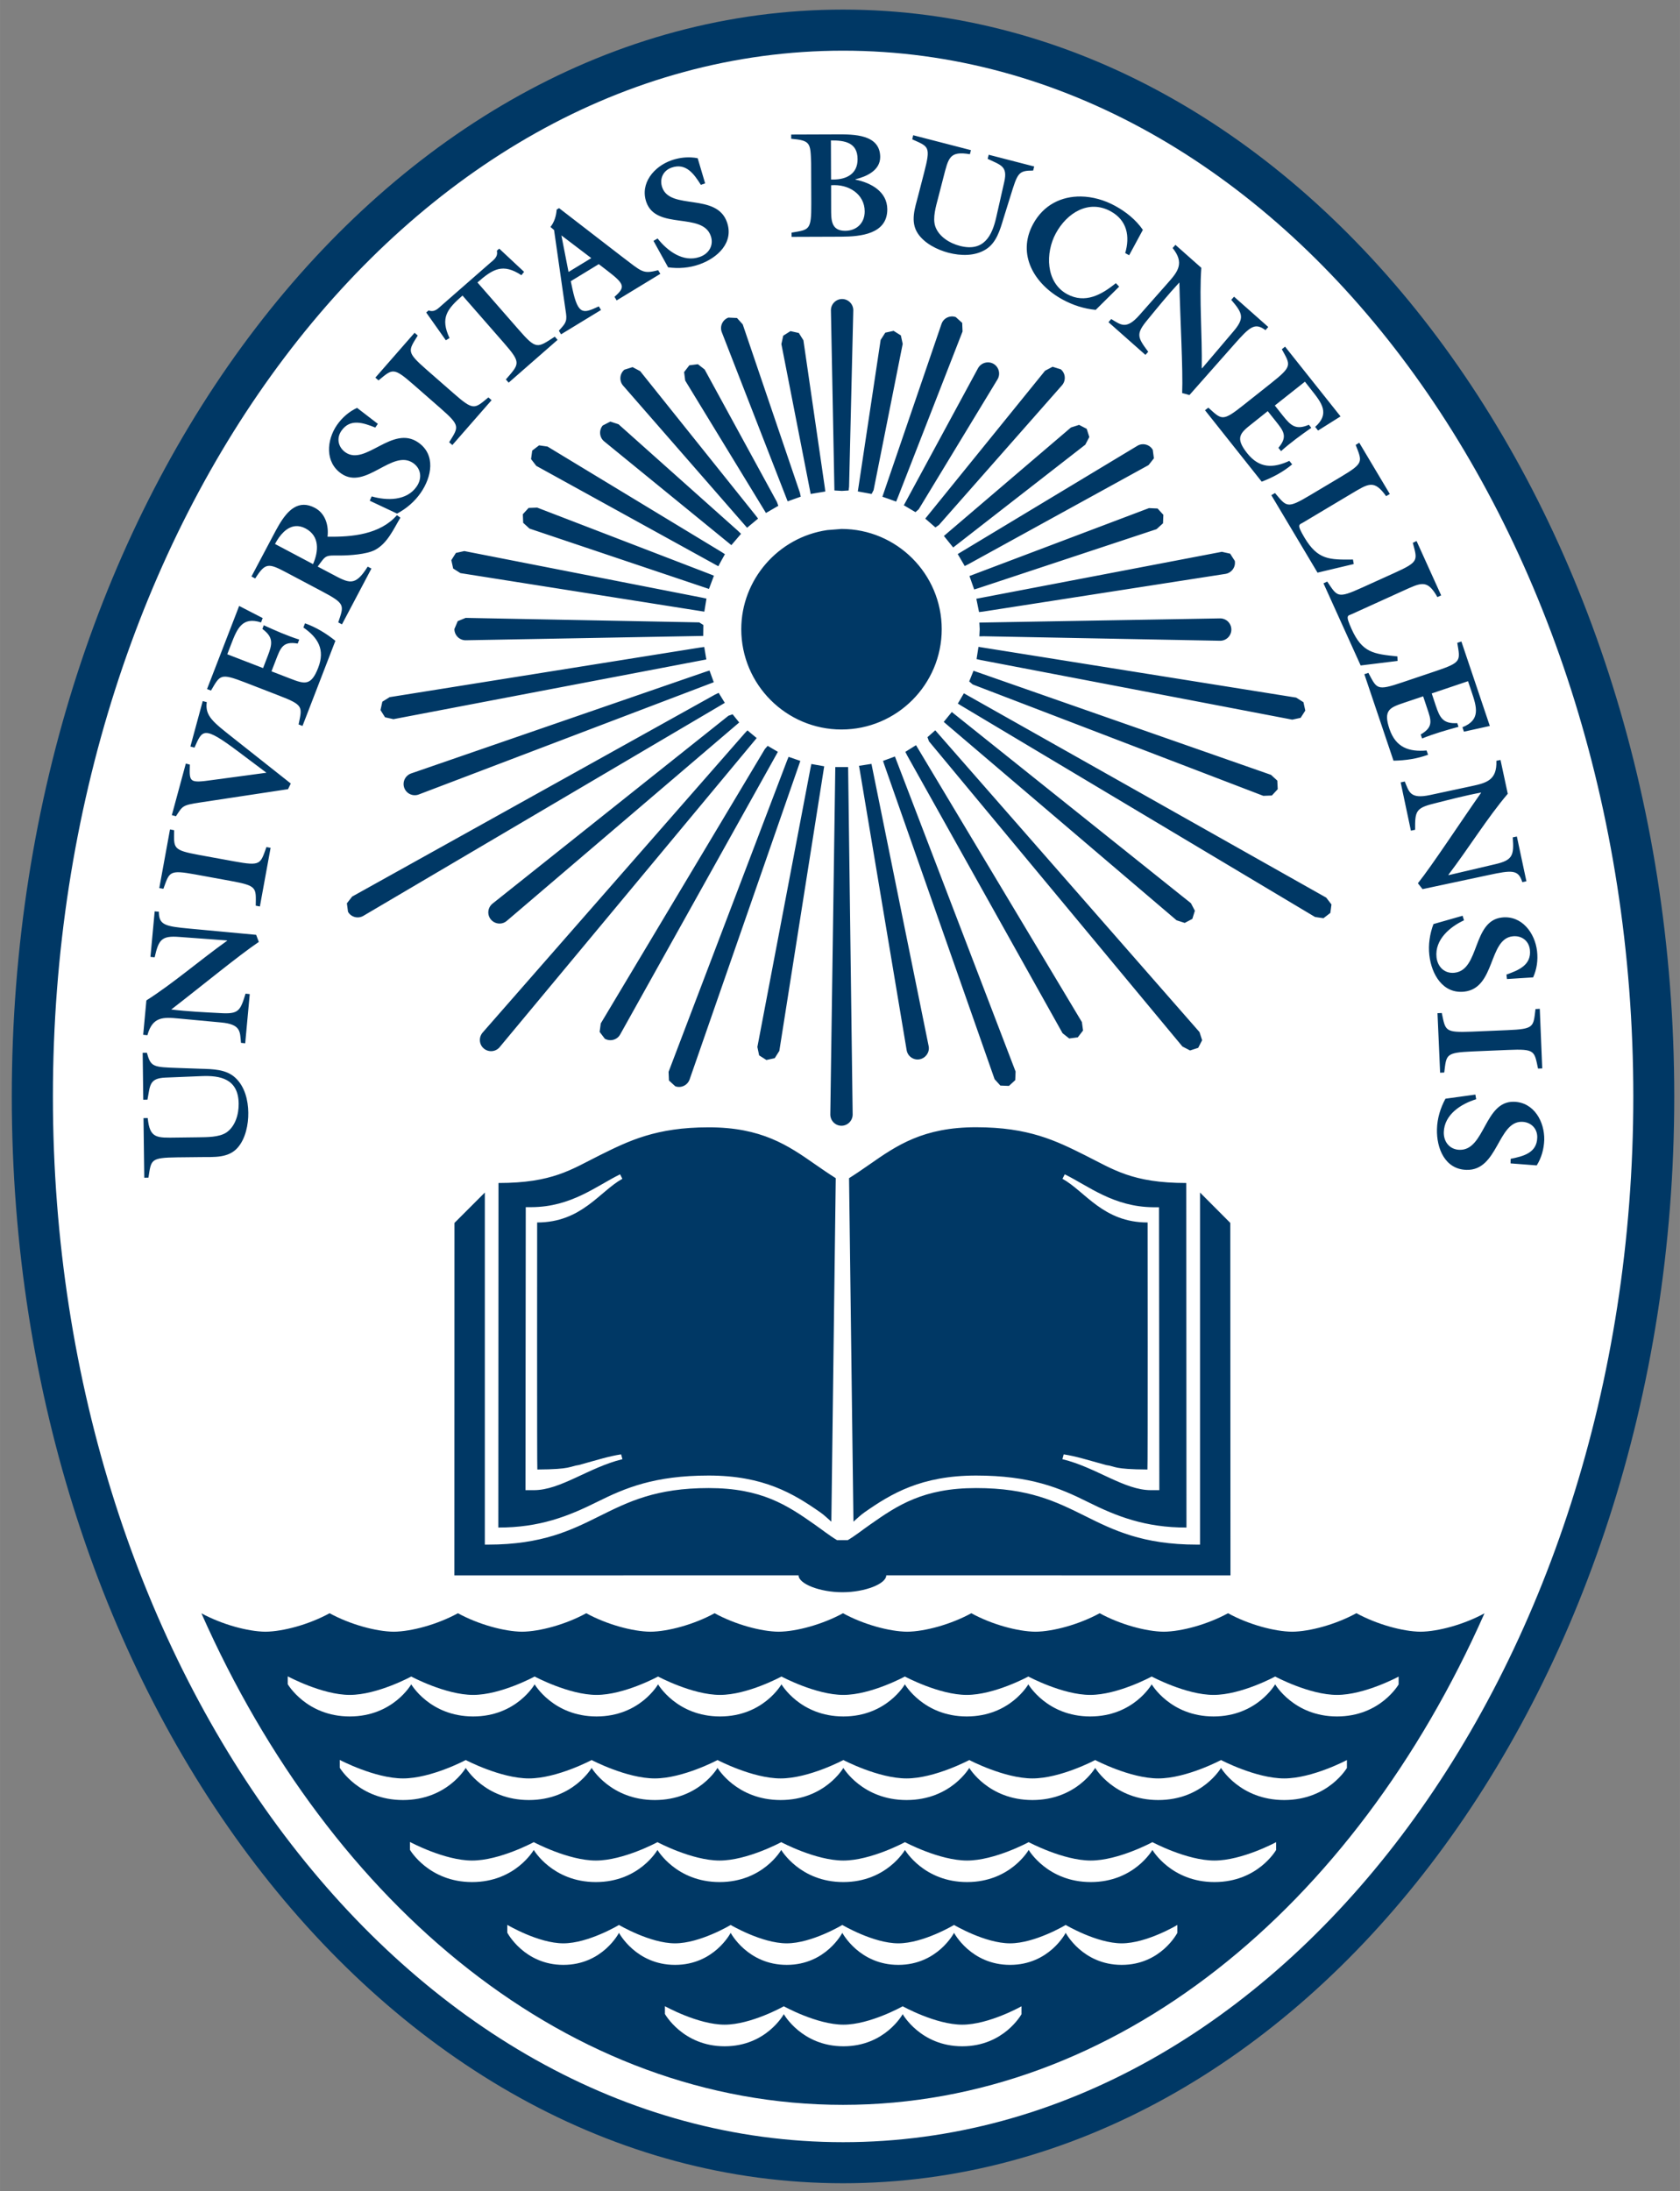 <svg xmlns="http://www.w3.org/2000/svg" height="250.31" viewBox="0 0 192 250.314" width="192"><rect x="0" y="0" width="192" height="250.314" fill="#808080" stroke="none"/><g transform="matrix(1.25 0 0 -1.25 -330.08 555.39)"><g><path d="m265.14 344.11c0-54.769 34.094-99.326 76-99.326s76 44.557 76 99.326c0 54.767-34.094 99.325-76 99.325s-76-44.557-76-99.325" fill="#003865"/><path d="m268.9 344.11c0 52.697 32.409 95.571 72.249 95.571 39.836 0 72.247-42.874 72.247-95.571 0-52.699-32.411-95.573-72.247-95.573-39.84 0-72.249 42.874-72.249 95.573" fill="#fff"/><path d="m95.619 15.348l-5.191 0.019v0.483c2.235 0.197 2.202 0.489 2.277 2.812l0.018 4.57c0.012 3.11-0.216 2.994-2.254 3.342v0.483l5.689-0.02c2.148-0.01 5.262-0.277 5.252-3.131-0.01-2.047-1.906-3.037-3.642-3.39v-0.036c1.268-0.314 2.832-1.008 2.832-2.554-0.02-2.596-3.026-2.586-4.981-2.578zm8.751 0.099l-0.11 0.469c1.89 0.845 2.14 0.78 1.36 3.797l-0.68 2.633c-0.36 1.397-0.94 2.968-0.04 4.322 0.75 1.135 2.22 1.871 3.52 2.209 1.39 0.355 2.99 0.396 4.24-0.381 1.22-0.75 1.64-2.24 2.03-3.543l0.77-2.469c0.85-2.746 0.91-2.997 2.62-3.002l0.12-0.464-5.2-1.342-0.12 0.467c1.49 0.718 2.31 0.823 1.9 2.623l-0.92 4.06c-0.47 2.082-1.4 3.972-4.15 3.264-1.16-0.3-2.41-1.05-2.82-2.238-0.32-0.969 0.08-2.277 0.33-3.241l0.6-2.33c0.59-2.264 0.68-3.055 3.03-2.666l0.12-0.463-6.6-1.705zm-9.403 0.592c1.58-0.007 3.042 0.23 3.047 2.139 0.009 1.682-1.262 2.325-2.774 2.33h-0.258l-0.015-4.469zm-15.979 1.941c-0.759-0.038-1.531 0.079-2.259 0.338-1.977 0.697-3.614 2.622-2.854 4.78 1.137 3.206 6.386 1.101 7.355 3.838 0.375 1.054-0.175 2.032-1.242 2.41-1.918 0.677-3.732-0.706-4.83-2.104l-0.469 0.272 1.67 3.021c1.189 0.166 2.43 0.071 3.584-0.338 2.072-0.733 3.966-2.496 3.141-4.826-1.195-3.387-6.464-1.325-7.395-3.955-0.336-0.954 0.071-1.917 1.059-2.268 1.67-0.586 2.584 0.747 3.356 1.967l0.488-0.17-0.852-2.873c-0.248-0.048-0.499-0.079-0.752-0.092zm16 3.18c2.009-0.163 3.833 1.019 3.84 2.979 0.007 1.322-0.902 2.219-2.226 2.226-1.671 0.003-1.605-1.333-1.61-2.59l-0.004-2.615zm28.552 1.285c-2.19-0.032-4.26 0.925-5.47 3.153-1.88 3.474 0.14 6.866 3.39 8.629 1.18 0.637 2.43 1.043 3.77 1.169l2.68-2.654-0.38-0.396c-1.61 1.31-3.5 2.378-5.57 1.254-2.47-1.347-2.49-4.738-1.29-6.942 1.26-2.33 3.74-3.898 6.26-2.527 1.9 1.035 2.23 2.878 1.67 4.779l0.45 0.248 1.57-2.902c-0.81-1.166-1.94-2.07-3.18-2.744-1.23-0.672-2.59-1.047-3.9-1.067zm-59.642 1.328l-0.277 0.17c-0.051 0.716-0.261 1.426-0.707 1.981l0.412 0.351 0.963 6.741 0.408 2.814c0.139 0.981-0.182 1.216-0.822 1.949l0.25 0.412 4.566-2.781-0.25-0.412c-1.716 0.782-2.347 1.106-3.011-1.969l-0.194-0.908 3.2-1.949 0.918 0.705c2.067 1.58 2.152 1.912 0.878 3.029l0.248 0.41 4.993-3.037-0.25-0.412c-1.797 0.453-1.802 0.209-4.225-1.617l-7.1-5.477zm0.266 3.116l3.416 2.595-2.601 1.582-0.815-4.177zm70.176 1.08l-0.32 0.363c1.38 1.726 0.61 2.687-0.57 4.014l-3.21 3.631c-1.53 1.74-2.14 1.119-3.24 0.466l-0.31 0.362 4.22 3.734 0.32-0.357c-1.24-1.668-1.43-2.022-0.08-3.651 1.19-1.451 2.33-2.858 3.64-4.265 0.09 4.168 0.43 9.969 0.32 12.632l0.83 0.231 5.07-5.734c1.85-2.097 2.4-2.583 3.62-1.682l0.32-0.361-3.91-3.461-0.32 0.359c1.33 1.551 1.55 2.085 0.22 3.641l-3.54 4.166h-0.05c0.06-3.801-0.3-7.92-0.05-11.465l-2.96-2.623zm-77.281 0.431l-0.272 0.239c0.158 0.706-0.34 1.027-0.805 1.431l-5.472 4.784c-0.234 0.204-0.441 0.412-0.682 0.55-0.231 0.132-0.51 0.176-0.846 0.057l-0.269 0.236 2.244 3.172 0.422-0.252c-1.076-2.305-0.3-3.297 1.482-4.855l4.705 5.381c2.046 2.344 1.801 2.396 0.252 4.203l0.319 0.365 5.59-4.887-0.317-0.365c-2.001 1.29-2.092 1.532-4.135-0.811l-4.705-5.382c1.783-1.563 2.903-2.216 5.024-0.83l0.306-0.383-2.841-2.653zm39.185 5.758c-0.703 0-1.277 0.575-1.277 1.281 0 0.01 0.4 20.588 0.4 20.588l0.85 0.051 0.775-0.049 0.051-0.443 0.48-20.141c0-0.713-0.573-1.287-1.279-1.287zm12.496 1.99c-0.5 0.028-0.96 0.345-1.13 0.84-0.01 0.008-6.76 19.756-6.76 19.756l0.67 0.231 0.9 0.324 0.18-0.434 7.41-18.998c0-0.01-0.04-0.982-0.04-0.982l-0.73-0.662c-0.16-0.059-0.33-0.084-0.5-0.075zm-25.488 0.131c-0.662 0.239-1.006 0.975-0.768 1.637 0.005 0.013 7.537 19.354 7.537 19.354l1.497-0.534-0.1-0.465-6.531-19.218c0-0.008-0.655-0.729-0.655-0.729l-0.98-0.045zm18.878 1.514c0.01 0.002-0.95 0.207-0.95 0.207l-0.53 0.828c0 0.013-2.607 17.309-2.607 17.309l1.574 0.289 0.227-0.438 3.326-16.707c0-0.01-0.21-0.967-0.21-0.967l-0.83-0.521zm-11.788 0.031l-0.826 0.524-0.211 0.955c0 0.01 3.349 17.123 3.349 17.123l1.67-0.28-0.058-0.468-2.444-16.809c-0.002-0.01-0.523-0.832-0.523-0.832l-0.957-0.213zm-42.957 0.19l-4.483 5.123 0.36 0.318c1.607-1.317 1.663-1.562 4.006 0.488l3.054 2.67c2.34 2.05 2.105 2.138 1.014 3.908l0.365 0.317 4.483-5.125-0.362-0.317c-1.607 1.315-1.668 1.563-4.008-0.49l-3.052-2.67c-2.342-2.052-2.104-2.14-1.016-3.908l-0.361-0.314zm99.485 1.584l-0.37 0.297c1 1.816 1.23 1.922-1.2 3.855l-3.18 2.521c-2.43 1.931-2.48 1.68-4.02 0.297l-0.38 0.295 6.48 8.16c1.26-0.479 2.45-1.112 3.48-1.974l-0.32-0.403c-1.85 0.855-3.43 0.876-4.82-0.873-1.42-1.792-0.8-2.308 0.58-3.396l1.77-1.41 0.87 1.09c0.93 1.171 1.46 1.785 0.35 3.099l0.3 0.377c1.09-0.974 2.26-1.822 3.46-2.662l-0.28-0.348c-1.49 0.636-2.06 0.104-2.98-1.05l-0.91-1.151 3.44-2.722 0.77 0.984c1.17 1.466 2.09 2.685 0.4 4.18l0.33 0.418 2.57-1.616-6.34-7.968zm-33.8 1.804c-0.5-0.059-1 0.17-1.27 0.621 0 0.015-8.5 15.694-8.5 15.694l1.33 0.789 0.37-0.328 9.02-14.864c0.35-0.613 0.14-1.398-0.47-1.753-0.15-0.087-0.32-0.139-0.48-0.159zm-33.306 0.202l-0.979 0.125-0.597 0.775 0.126 0.971c0.008 0.01 9.229 15.125 9.229 15.125l1.412-0.821-0.162-0.445-8.26-15.129c-0.002-0.005-0.769-0.601-0.769-0.601zm40.536 0.291l-0.86 0.455c0 0.002-13.69 16.892-13.69 16.892l1.16 1.008 0.4-0.277 14.08-15.977c0.46-0.548 0.39-1.354-0.15-1.807l-0.94-0.294zm-48.003 0.041l-0.936 0.296c-0.535 0.448-0.612 1.254-0.164 1.797 0.01 0.013 14.188 16.258 14.188 16.258l1.256-1.047-0.287-0.375-13.186-16.467c-0.005-0.002-0.871-0.462-0.871-0.462zm-31.485 4.656c-0.922 0.428-1.711 1.113-2.3 1.961-1.191 1.728-1.384 4.249 0.498 5.547 2.797 1.938 5.82-2.854 8.211-1.205 0.918 0.64 1.045 1.751 0.4 2.683-1.149 1.668-3.431 1.619-5.141 1.127l-0.22 0.494 3.123 1.471c1.059-0.565 2.009-1.37 2.703-2.375 1.254-1.812 1.751-4.347-0.287-5.754-2.956-2.043-6.013 2.719-8.307 1.137-0.832-0.58-1.068-1.599-0.474-2.463 1.008-1.456 2.529-0.908 3.873-0.375l0.295-0.422-2.374-1.826zm28.944 1.566l-0.873 0.449c-0.451 0.548-0.378 1.357 0.16 1.805 0.002 0.003 14.545 11.861 14.545 11.861l1.107-1.294-0.34-0.329-13.664-12.187c-0.007-0.008-0.935-0.305-0.935-0.305zm53.574 0.377l-0.93 0.297-14.52 12.393 1.06 1.314 0.37-0.285 14.73-11.457c0.01-0.01 0.46-0.877 0.46-0.877l-0.3-0.934-0.87-0.451zm32.02 2.041l-0.41 0.248c0.75 1.936 0.96 2.066-1.71 3.658l-3.49 2.08c-2.67 1.593-2.68 1.336-4.02-0.242l-0.42 0.246 5.28 8.85 4.14-0.984-0.09-0.514c-2.74 0.034-4.03 0.02-5.54-2.502-0.93-1.57-0.62-1.452-0.13-1.744l5.43-3.24c2.02-1.196 2.64-1.692 4.03 0.246l0.42-0.248-3.49-5.854zm-24.87 0.178c-0.16 0.02-0.32 0.072-0.47 0.16-0.01 0.005-20.55 12.377-20.55 12.377l0.8 1.369 0.42-0.211 20.59-11.32c0.01-0.003 0.61-0.774 0.61-0.774l-0.13-0.972c-0.27-0.46-0.77-0.69-1.27-0.629zm-68.867 0.119l-0.785 0.6-0.131 0.97 0.596 0.774c0.007 0.005 20.805 11.467 20.805 11.467l0.332-0.618 0.424-0.759-0.389-0.252-19.887-12.043c-0.002 0-0.965-0.139-0.965-0.139zm-26.875 6.791c-1.656-0.007-2.689 1.944-3.492 3.463l-2.504 4.728 0.43 0.225c1.156-1.816 1.505-1.773 3.555-0.687l4.043 2.14c2.753 1.456 2.543 1.597 1.89 3.567l0.426 0.224 3.367-6.375-0.426-0.22c-1.475 2.349-2.128 1.888-4.195 0.794l-1.52-0.802c0.977-1.335 0.829-1.276 2.577-1.264 1.093-0.005 2.988-0.132 3.945-0.621 1.446-0.75 2.138-2.386 2.93-3.701l-0.395-0.287c-1.918 2.196-5.119 2.51-7.933 2.459 0.153-1.283-0.247-2.66-1.448-3.295-0.453-0.24-0.868-0.346-1.25-0.348zm26.658 0.322c-0.005-0.002-0.982 0.037-0.982 0.037l-0.658 0.721 0.039 0.979 0.723 0.66c0.01 0.005 20.509 6.894 20.509 6.894l0.569-1.513-0.444-0.178-19.756-7.6zm69.924 0.057c-0.01 0.002-20.52 7.758-20.52 7.758l0.54 1.537 0.45-0.139 20.39-6.75c0.01-0.005 0.74-0.67 0.74-0.67l0.04-0.972c-0.01 0-0.66-0.719-0.66-0.719l-0.98-0.045zm-97.506 2.059c0.345-0.021 0.714 0.056 1.106 0.263 1.638 0.869 1.502 2.603 0.859 4.076l-4.347-2.3c0.542-1.025 1.35-1.977 2.382-2.039zm62.362 0.322l-1.627 0.129c-5.622 0.82-9.828 5.684-9.828 11.32 0 6.321 5.139 11.461 11.455 11.461 6.314 0 11.454-5.14 11.454-11.461 0-6.313-5.14-11.449-11.454-11.449zm65.724 1.381l-0.43 0.203c0.53 2.006 0.73 2.16-2.11 3.445l-3.69 1.672c-2.84 1.286-2.82 1.032-3.98-0.691l-0.43 0.201 4.25 9.385 4.22-0.52-0.02-0.516c-2.74-0.275-4.02-0.431-5.23-3.109-0.75-1.661-0.46-1.508 0.06-1.742l5.76-2.615c2.13-0.962 2.81-1.386 3.98 0.691l0.43-0.197-2.81-6.207zm-108.83 1.146c-0.01 0-0.963 0.213-0.963 0.213l-0.521 0.826c0-0.007 0.209 0.955 0.209 0.955l0.828 0.524c0.005 0 27.875 4.404 27.875 4.404l0.246-1.492-0.455-0.1-27.219-5.33zm86.576 0.084c-0.01 0.003-28.06 5.363-28.06 5.363l0.31 1.52 0.45-0.051 27.73-4.312c0.7-0.127 1.17-0.791 1.05-1.483-0.01 0-0.53-0.824-0.53-0.824l-0.95-0.213zm-112.31 6.184l-3.67 9.494 0.449 0.176c1.059-1.787 1.027-2.038 3.932-0.918l3.785 1.467c2.904 1.117 2.713 1.282 2.297 3.318l0.447 0.172 3.758-9.725c-1.057-0.85-2.207-1.55-3.471-1.998l-0.185 0.479c1.672 1.159 2.499 2.51 1.691 4.599-0.823 2.131-1.583 1.855-3.219 1.225l-2.119-0.819 0.502-1.298c0.538-1.395 0.798-2.165 2.492-1.875l0.176-0.452c-1.395-0.445-2.719-1.03-4.051-1.638l-0.16 0.42c1.305 0.964 1.139 1.729 0.604 3.109l-0.524 1.365-4.092-1.58 0.452-1.172c0.674-1.75 1.258-3.166 3.406-2.464l0.189-0.499-2.689-1.386zm25.886 1.365c-0.005 0-0.906 0.371-0.906 0.371l-0.381 0.904c0 0.706 0.576 1.282 1.282 1.282 0.007 0 27.156-0.496 27.156-0.496l0.014-1.25-0.469-0.297-26.696-0.514zm86.23 0.057l-27.52 0.48v0.002l0.04 0.746c-0.01 0.129-0.04 0.826-0.04 0.826l0.5-0.013 27.02 0.515c0.71 0 1.28-0.575 1.28-1.279 0-0.706-0.57-1.277-1.28-1.277zm27.57 2.64l-0.47 0.153c0.34 2.05 0.52 2.223-2.43 3.218l-3.85 1.297c-2.95 0.996-2.9 0.745-3.88-1.084l-0.46 0.153 3.33 9.878c1.36-0.019 2.69-0.217 3.95-0.677l-0.17-0.487c-2.02 0.173-3.52-0.338-4.24-2.457-0.73-2.166 0.03-2.444 1.69-3.004l2.16-0.726 0.44 1.322c0.48 1.417 0.77 2.173-0.72 3.037l0.16 0.457c1.36-0.55 2.75-0.945 4.16-1.332l-0.14-0.424c-1.63 0.093-1.99-0.601-2.46-2.005l-0.46-1.385 4.15-1.399 0.4 1.19c0.6 1.777 1.06 3.237-1.04 4.07l0.17 0.508 2.96-0.654-3.25-9.649zm-55.19 0.612l-0.22 1.398 0.46 0.105 35.62 6.813c0.01 0.002 0.96-0.209 0.96-0.209l0.53-0.828-0.21-0.955-0.83-0.526-36.31-5.798zm-31.342 0.015l-0.473 0.063-35.486 5.668c-0.005 0-0.83 0.519-0.83 0.519l-0.211 0.959c0.003 0 0.518 0.821 0.518 0.821l0.959 0.216c0.007-0.002 35.761-6.822 35.761-6.822l-0.238-1.424zm0.602 2.69l-0.452 0.142-33.666 11.619c-0.667 0.246-1.008 0.979-0.769 1.641 0.241 0.662 0.976 1.005 1.639 0.764 0.007-0.003 33.734-12.83 33.734-12.83l-0.486-1.336zm30.17 0.025l-0.49 1.217 0.39 0.344 33.22 12.728c0.01 0 0.98-0.037 0.98-0.037l0.67-0.723-0.05-0.98-0.72-0.658c0-0.003-34-11.891-34-11.891zm-29.124 2.525l-0.417 0.198-41.471 23.074c-0.005 0-0.602 0.77-0.602 0.77l0.129 0.97c0.346 0.61 1.129 0.82 1.74 0.47 0.008 0 41.323-24.339 41.323-24.339l-0.702-1.143zm28.024 0.051l-0.69 1.176 0.41 0.252 40.41 24.123c0.01 0.01 0.97 0.14 0.97 0.14l0.78-0.6c0.01 0 0.13-0.97 0.13-0.97l-0.6-0.78-41.41-23.341zm-86.99 0.887l-1.409 5.193 0.467 0.125c0.906-2.035 0.98-2.568 4.994 0.444l3.229 2.425-6.106 0.823c-2.736 0.382-2.712 0.283-2.644-1.75l-0.463-0.121-1.598 5.894 0.469 0.125c0.782-1.183 0.696-1.258 2.758-1.572l10.053-1.522 0.316-0.644-6.506-5.145c-2.361-1.87-3.316-2.554-3.099-4.154l-0.461-0.121zm85.61 1.25l-0.92 1.129 0.36 0.312 26.25 22.353 0.93 0.3 0.87-0.46 0.29-0.93-0.45-0.86c-0.01-0.01-27.33-21.844-27.33-21.844zm-25.052 0.258l-0.476 0.17-26.979 21.476c-0.55 0.46-0.618 1.27-0.168 1.8 0.453 0.54 1.259 0.62 1.799 0.17 0.003-0.01 26.58-22.679 26.58-22.679l-0.756-0.937zm23.162 1.832l-0.89 0.785 0.17 0.471 28.97 34.868 0.87 0.45 0.93-0.3s0.45-0.87 0.45-0.87l-0.3-0.93s-30.2-34.474-30.2-34.474zm-21.466 0.008l-0.321 0.343-29.955 34.193c-0.458 0.55-0.389 1.36 0.149 1.81 0.54 0.45 1.345 0.39 1.8-0.15 0.003 0 29.383-35.318 29.383-35.318l-1.056-0.878zm19.266 1.691l-1.22 0.764 0.21 0.412 17.76 31.729 0.76 0.6 0.98-0.13 0.6-0.78-0.13-0.96c0-0.01-18.96-31.635-18.96-31.635zm-16.954 0.076l-0.318 0.363-18.756 31.346c-0.003 0-0.131 0.97-0.131 0.97l0.594 0.78c0.611 0.34 1.393 0.14 1.744-0.47 0.005-0.01 18.035-32.305 18.035-32.305l-1.168-0.684zm14.544 1.217l-1.36 0.502 0.15 0.449 12.6 35.911s0.66 0.73 0.66 0.73l0.98 0.04 0.72-0.66 0.04-0.98c0-0.01-13.79-35.992-13.79-35.992zm-12.153 0.039l-0.178 0.432-13.537 35.551c0 0.01 0.041 0.99 0.041 0.99l0.723 0.66c0.657 0.24 1.39-0.1 1.636-0.77 0.005 0 12.658-36.398 12.658-36.398l-1.343-0.465zm81.363 0.354l-0.47 0.099c0.08 2.213-1.12 2.525-2.85 2.895l-4.74 1.015c-2.28 0.487-2.39-0.366-2.88-1.545l-0.47 0.1 1.17 5.516 0.48-0.1c-0.01-2.074 0.05-2.476 2.1-2.984 1.82-0.458 3.57-0.923 5.46-1.274-2.4 3.416-5.58 8.284-7.24 10.367l0.53 0.67 7.48-1.595c2.75-0.59 3.47-0.659 3.92 0.795l0.47-0.1-1.09-5.113-0.47 0.099c0.15 2.045 0.01 2.603-1.99 3.063l-5.32 1.248-0.05-0.028c2.31-3.026 4.48-6.554 6.79-9.261l-0.83-3.867zm-71.891 0.451l-1.427 0.222 0.088 0.481 5.36 32.005c0.12 0.7 0.79 1.17 1.48 1.04s1.16-0.79 1.04-1.48c-0.01-0.01-6.541-32.268-6.541-32.268zm-6.869 0.013l-0.099 0.465-6.071 31.86 0.2 0.96 0.83 0.53 0.953-0.21 0.525-0.83c0.003-0.01 5.129-32.513 5.129-32.513l-1.467-0.262zm2.735 0.35l-0.571 39.685c0 0.71 0.57 1.29 1.276 1.29 0.703 0 1.279-0.58 1.279-1.28 0-0.01-0.518-39.695-0.518-39.695h-1.466zm-76.036 7.125l-1.224 6.7 0.471 0.08c0.706-1.947 0.631-2.187 3.691-1.63l3.99 0.73c3.058 0.56 2.903 0.76 2.871 2.83l0.475 0.09 1.223-6.696-0.475-0.09c-0.704 1.955-0.625 2.194-3.686 1.634l-3.992-0.728c-3.058-0.563-2.9-0.76-2.871-2.832l-0.473-0.088zm-1.751 9.36l-0.483 5.2 0.479 0.05c0.462-2 0.766-2.49 2.806-2.33l5.453 0.4 0.034 0.03c-3.107 2.21-6.225 4.92-9.235 6.82l-0.367 3.93 0.482 0.05c0.577-2.14 1.813-2.08 3.579-1.91l4.83 0.45c2.308 0.21 2.163 1.06 2.287 2.33l0.482 0.05 0.518-5.62-0.479-0.05c-0.613 1.99-0.786 2.35-2.902 2.22-1.87-0.1-3.676-0.18-5.59-0.41 3.309-2.55 7.799-6.24 10.01-7.72l-0.307-0.81-7.617-0.71c-2.79-0.26-3.502-0.41-3.502-1.93l-0.478-0.04zm149.48 0.5l-3.33 0.95c-0.42 1.12-0.61 2.35-0.47 3.56 0.25 2.19 1.54 4.43 4 4.16 3.57-0.41 2.74-6.01 5.51-6.32 1.01-0.12 1.86 0.49 1.98 1.53 0.2 1.76-1.31 2.35-2.68 2.84l0.06 0.51 2.99-0.19c0.42-0.93 0.57-1.96 0.45-2.99-0.24-2.09-1.75-4.11-4.02-3.85-3.39 0.38-2.51 5.98-5.4 6.31-1.11 0.13-1.94-0.63-2.07-1.76-0.22-2.01 1.52-3.48 3.14-4.23l-0.16-0.52zm8.82 10.63l-0.49 0.03c-0.25 2.05-0.12 2.28-3.23 2.41l-4.06 0.17c-3.1 0.12-2.99-0.1-3.42-2.13l-0.49 0.02 0.3 6.8 0.47-0.02c0.26-2.06 0.13-2.27 3.24-2.41l4.05-0.17c3.11-0.13 3 0.1 3.43 2.13l0.48-0.02-0.28-6.81zm-159.19 5.02l-0.481 0.01 0.067 5.36 0.48-0.01c0.307-1.62 0.195-2.44 2.035-2.52l4.157-0.17c2.13-0.09 4.198 0.31 4.232 3.14 0.019 1.21-0.379 2.61-1.416 3.31-0.857 0.55-2.213 0.52-3.211 0.54l-2.404 0.03c-2.338 0.03-3.127 0.14-3.364-2.23l-0.482 0.01 0.088 6.81 0.478-0.01c0.317-2.05 0.193-2.28 3.307-2.32l2.715-0.03c1.446-0.02 3.116 0.14 4.18-1.08 0.9-1.03 1.226-2.65 1.209-3.99-0.017-1.43-0.398-2.99-1.479-3.99-1.044-0.98-2.591-0.99-3.949-1.03l-2.578-0.09c-2.876-0.1-3.134-0.1-3.584-1.74zm151.83 4.78l-3.42 0.47c-0.57 1.05-0.94 2.24-0.97 3.47-0.06 2.2 0.91 4.6 3.38 4.66 3.6 0.1 3.56-5.56 6.34-5.49 1.02 0.03 1.77 0.76 1.74 1.8-0.04 1.77-1.62 2.14-3.04 2.43l-0.01 0.52 2.99 0.23c0.54-0.86 0.82-1.86 0.86-2.9 0.05-2.09-1.17-4.31-3.46-4.37-3.4-0.09-3.31 5.57-6.22 5.49-1.11-0.03-1.83-0.89-1.8-2.02 0.06-2.03 2-3.24 3.7-3.76l-0.09-0.53zm-57.06 3.73c-6.04 0-9.06 2.07-12.181 4.25-0.745 0.52-1.532 1.06-2.34 1.57l0.502 39.24c0.421-0.37 0.847-0.78 1.254-1.06 3.065-2.15 6.505-4.21 12.765-4.21 6.19 0 9.54 1.41 12.77 3.02 3.27 1.63 6.55 2.93 11.27 2.92l-0.02-39.36c-6.19 0-8.34-1.56-11.57-3.17-3.31-1.65-6.42-3.2-12.45-3.2zm-30.564 0.01c-6.024 0-9.143 1.55-12.449 3.19-3.234 1.61-5.381 3.17-11.573 3.17l-0.019 39.36c4.718 0.01 7.999-1.29 11.273-2.92 3.234-1.61 6.576-3.02 12.768-3.02 6.269 0 9.693 2.06 12.764 4.21 0.409 0.28 0.832 0.69 1.255 1.06l0.504-39.24c-0.808-0.51-1.595-1.05-2.34-1.57-3.116-2.18-6.143-4.24-12.183-4.24zm-10.127 5.37l0.262 0.51c-2.603 1.44-4.655 4.99-9.739 4.99 0 0-0.024 28.22 0.022 28.22 3.927-0.02 3.631-0.36 4.736-0.51 2.189-0.6 3.402-1 4.836-1.22l0.154 0.55c-3.876 0.95-7.074 3.55-10.134 3.54h-0.948l0.032-32.33h0.351 0.305c4.558-0.02 7.42-2.43 10.123-3.75zm50.821 0c2.7 1.32 5.56 3.72 10.12 3.76h0.31 0.34l0.04 32.32h-0.95c-3.06 0.01-6.26-2.6-10.13-3.54l0.15-0.55c1.44 0.22 2.65 0.62 4.84 1.22 1.1 0.15 0.81 0.49 4.73 0.51 0.05 0 0.02-28.23 0.02-28.22-5.08 0-7.13-3.55-9.73-4.99l0.26-0.51zm-66.278 2.08l-3.469 3.47-0.01 40.27 39.336-0.01c0 0.97 2.424 1.93 5.01 1.93 2.588 0 5.011-0.96 5.011-1.93l39.34 0.01-0.02-40.27-3.46-3.47v39.84 0.38h-0.37c-6.19 0-9.54-1.66-12.77-3.27-3.31-1.64-6.42-3.19-12.45-3.19-6.04 0-8.98 1.97-12.099 4.16-0.821 0.57-1.668 1.25-2.569 1.79h-1.226c-0.901-0.54-1.749-1.22-2.567-1.79-3.118-2.19-6.06-4.16-12.103-4.16-6.024 0-9.143 1.55-12.451 3.19-3.231 1.61-6.573 3.27-12.764 3.27h-0.369v-0.38-39.84zm99.618 48.06h-0.02c-2.36 1.29-5.32 2.09-7.33 2.11-2.02-0.02-4.98-0.82-7.33-2.11-2.37 1.29-5.32 2.09-7.34 2.11-2.02-0.02-4.97-0.82-7.33-2.11-2.37 1.29-5.32 2.09-7.33 2.11-2.03-0.02-4.98-0.82-7.34-2.11-2.36 1.29-5.32 2.09-7.33 2.11-2.02-0.02-4.98-0.82-7.336-2.11-2.362 1.29-5.326 2.09-7.344 2.11-2.016-0.02-4.967-0.82-7.328-2.11-2.362 1.29-5.318 2.09-7.334 2.11-2.019-0.02-4.977-0.82-7.336-2.11-2.36 1.29-5.314 2.09-7.33 2.11-2.019-0.02-4.975-0.82-7.336-2.11-2.362 1.29-5.316 2.09-7.332 2.11-2.016-0.02-4.973-0.82-7.334-2.11-2.357 1.29-5.318 2.09-7.334 2.11-2.004-0.02-4.941-0.82-7.295-2.09l-0.024-0.02c14.908 33.64 42.169 56.16 73.328 56.16 31.155 0 58.415-22.52 73.315-56.15-2.35 1.28-5.29 2.08-7.31 2.1-2.01-0.02-4.97-0.83-7.32-2.11zm14.63 0.01c0.01 0 0.02 0 0.02-0.01l-0.01 0.01h-0.01zm-136.77 7.2s3.927 2.12 7.084 2.12c3.158 0 7.028-2.1 7.028-2.1s3.919 2.1 7.08 2.1c3.155 0 7.023-2.1 7.023-2.1s3.923 2.1 7.078 2.1c3.156 0 7.028-2.1 7.028-2.1s3.919 2.1 7.08 2.1c3.153 0 7.023-2.1 7.023-2.1s3.923 2.1 7.076 2.1c3.156 0 7.028-2.1 7.028-2.1s3.92 2.1 7.07 2.1c3.17 0 7.04-2.1 7.04-2.1s3.92 2.1 7.07 2.1c3.16 0 7.03-2.1 7.03-2.1s3.92 2.1 7.07 2.1c3.17 0 7.04-2.1 7.04-2.1s3.91 2.1 7.07 2.1 7.04-2.09 7.04-2.09v0.89s-2.09 3.66-7.04 3.66c-4.94 0-7.07-3.67-7.07-3.67s-2.09 3.67-7.04 3.67c-4.94 0-7.07-3.67-7.07-3.67s-2.08 3.67-7.03 3.67c-4.94 0-7.07-3.67-7.07-3.67s-2.08 3.67-7.04 3.67c-4.94 0-7.07-3.67-7.07-3.67s-2.08 3.67-7.028 3.67c-4.945 0-7.076-3.67-7.076-3.67s-2.081 3.67-7.023 3.67c-4.95 0-7.08-3.67-7.08-3.67s-2.08 3.67-7.028 3.67c-4.949 0-7.078-3.67-7.078-3.67s-2.078 3.67-7.023 3.67c-4.95 0-7.08-3.67-7.08-3.67s-2.083 3.67-7.028 3.67-7.084-3.68-7.084-3.68v-0.9zm5.946 9.55s4.008 2.11 7.226 2.11c3.221 0 7.168-2.1 7.168-2.1s3.998 2.1 7.219 2.1c3.219 0 7.168-2.1 7.168-2.1s4 2.1 7.219 2.1c3.221 0 7.17-2.1 7.17-2.1s3.994 2.1 7.212 2.1c3.224 0 7.168-2.1 7.168-2.1s4.002 2.1 7.222 2.1 7.17-2.1 7.17-2.1 4 2.1 7.22 2.1 7.17-2.1 7.17-2.1 3.99 2.1 7.21 2.1 7.17-2.1 7.17-2.1 4 2.1 7.22 2.1 7.17-2.1 7.17-2.1v0.9s-2.13 3.67-7.17 3.67c-5.05 0-7.22-3.67-7.22-3.67s-2.12 3.67-7.17 3.67c-5.04 0-7.21-3.67-7.21-3.67s-2.13 3.67-7.17 3.67c-5.05 0-7.22-3.67-7.22-3.67s-2.12 3.67-7.17 3.67c-5.044 0-7.222-3.67-7.222-3.67s-2.116 3.67-7.168 3.67c-5.042 0-7.212-3.67-7.212-3.67s-2.126 3.67-7.17 3.67c-5.047 0-7.219-3.67-7.219-3.67s-2.123 3.67-7.168 3.67-7.219-3.67-7.219-3.67-2.121 3.67-7.168 3.67c-5.045 0-7.226-3.68-7.226-3.68v-0.9zm8.021 9.37s3.938 2.12 7.098 2.12c3.167 0 7.049-2.1 7.049-2.1s3.93 2.1 7.097 2.1c3.163 0 7.041-2.1 7.041-2.1s3.932 2.1 7.1 2.1c3.163 0 7.045-2.1 7.045-2.1s3.931 2.1 7.094 2.1c3.165 0 7.047-2.1 7.047-2.1s3.93 2.1 7.1 2.1c3.16 0 7.04-2.1 7.04-2.1s3.93 2.1 7.1 2.1c3.16 0 7.04-2.1 7.04-2.1s3.93 2.1 7.09 2.1c3.17 0 7.05-2.1 7.05-2.1v0.89s-2.08 3.67-7.05 3.67c-4.95 0-7.09-3.67-7.09-3.67s-2.09 3.67-7.04 3.67c-4.96 0-7.1-3.67-7.1-3.67s-2.09 3.67-7.04 3.67c-4.96 0-7.1-3.67-7.1-3.67s-2.09 3.67-7.047 3.67-7.094-3.67-7.094-3.67-2.088 3.67-7.045 3.67c-4.96 0-7.1-3.67-7.1-3.67s-2.081 3.67-7.041 3.67c-4.959 0-7.097-3.67-7.097-3.67s-2.087 3.67-7.049 3.67c-4.957 0-7.098-3.68-7.098-3.68v-0.9zm11.123 9.47s3.552 2.11 6.408 2.11c2.859 0 6.356-2.1 6.356-2.1s3.55 2.1 6.406 2.1 6.359-2.1 6.359-2.1 3.548 2.1 6.407 2.1c2.853 0 6.353-2.1 6.353-2.1s3.552 2.1 6.399 2.1c2.86 0 6.37-2.1 6.37-2.1s3.54 2.1 6.4 2.1 6.36-2.1 6.36-2.1 3.55 2.1 6.4 2.1c2.86 0 6.36-2.1 6.36-2.1v0.9s-1.88 3.66-6.36 3.66-6.4-3.66-6.4-3.66-1.88 3.66-6.36 3.66-6.4-3.66-6.4-3.66-1.89 3.66-6.37 3.66c-4.467 0-6.399-3.66-6.399-3.66s-1.878 3.66-6.353 3.66c-4.478 0-6.407-3.66-6.407-3.66s-1.879 3.66-6.359 3.66c-4.475 0-6.406-3.66-6.406-3.66s-1.878 3.66-6.356 3.66c-4.477 0-6.408-3.68-6.408-3.68v-0.89zm18.014 9.29s3.781 2.11 6.824 2.11c3.039 0 6.764-2.1 6.764-2.1s3.777 2.1 6.818 2.1c3.036 0 6.768-2.1 6.768-2.1s3.77 2.1 6.81 2.1 6.77-2.1 6.77-2.1v0.9s-2.01 3.67-6.77 3.67-6.81-3.67-6.81-3.67-2.01 3.67-6.768 3.67c-4.765 0-6.818-3.67-6.818-3.67s-2.002 3.67-6.764 3.67c-4.767 0-6.824-3.69-6.824-3.69v-0.89z" transform="matrix(.8 0 0 -.8 264.06 444.31)" fill="#003865"/></g></g></svg>
